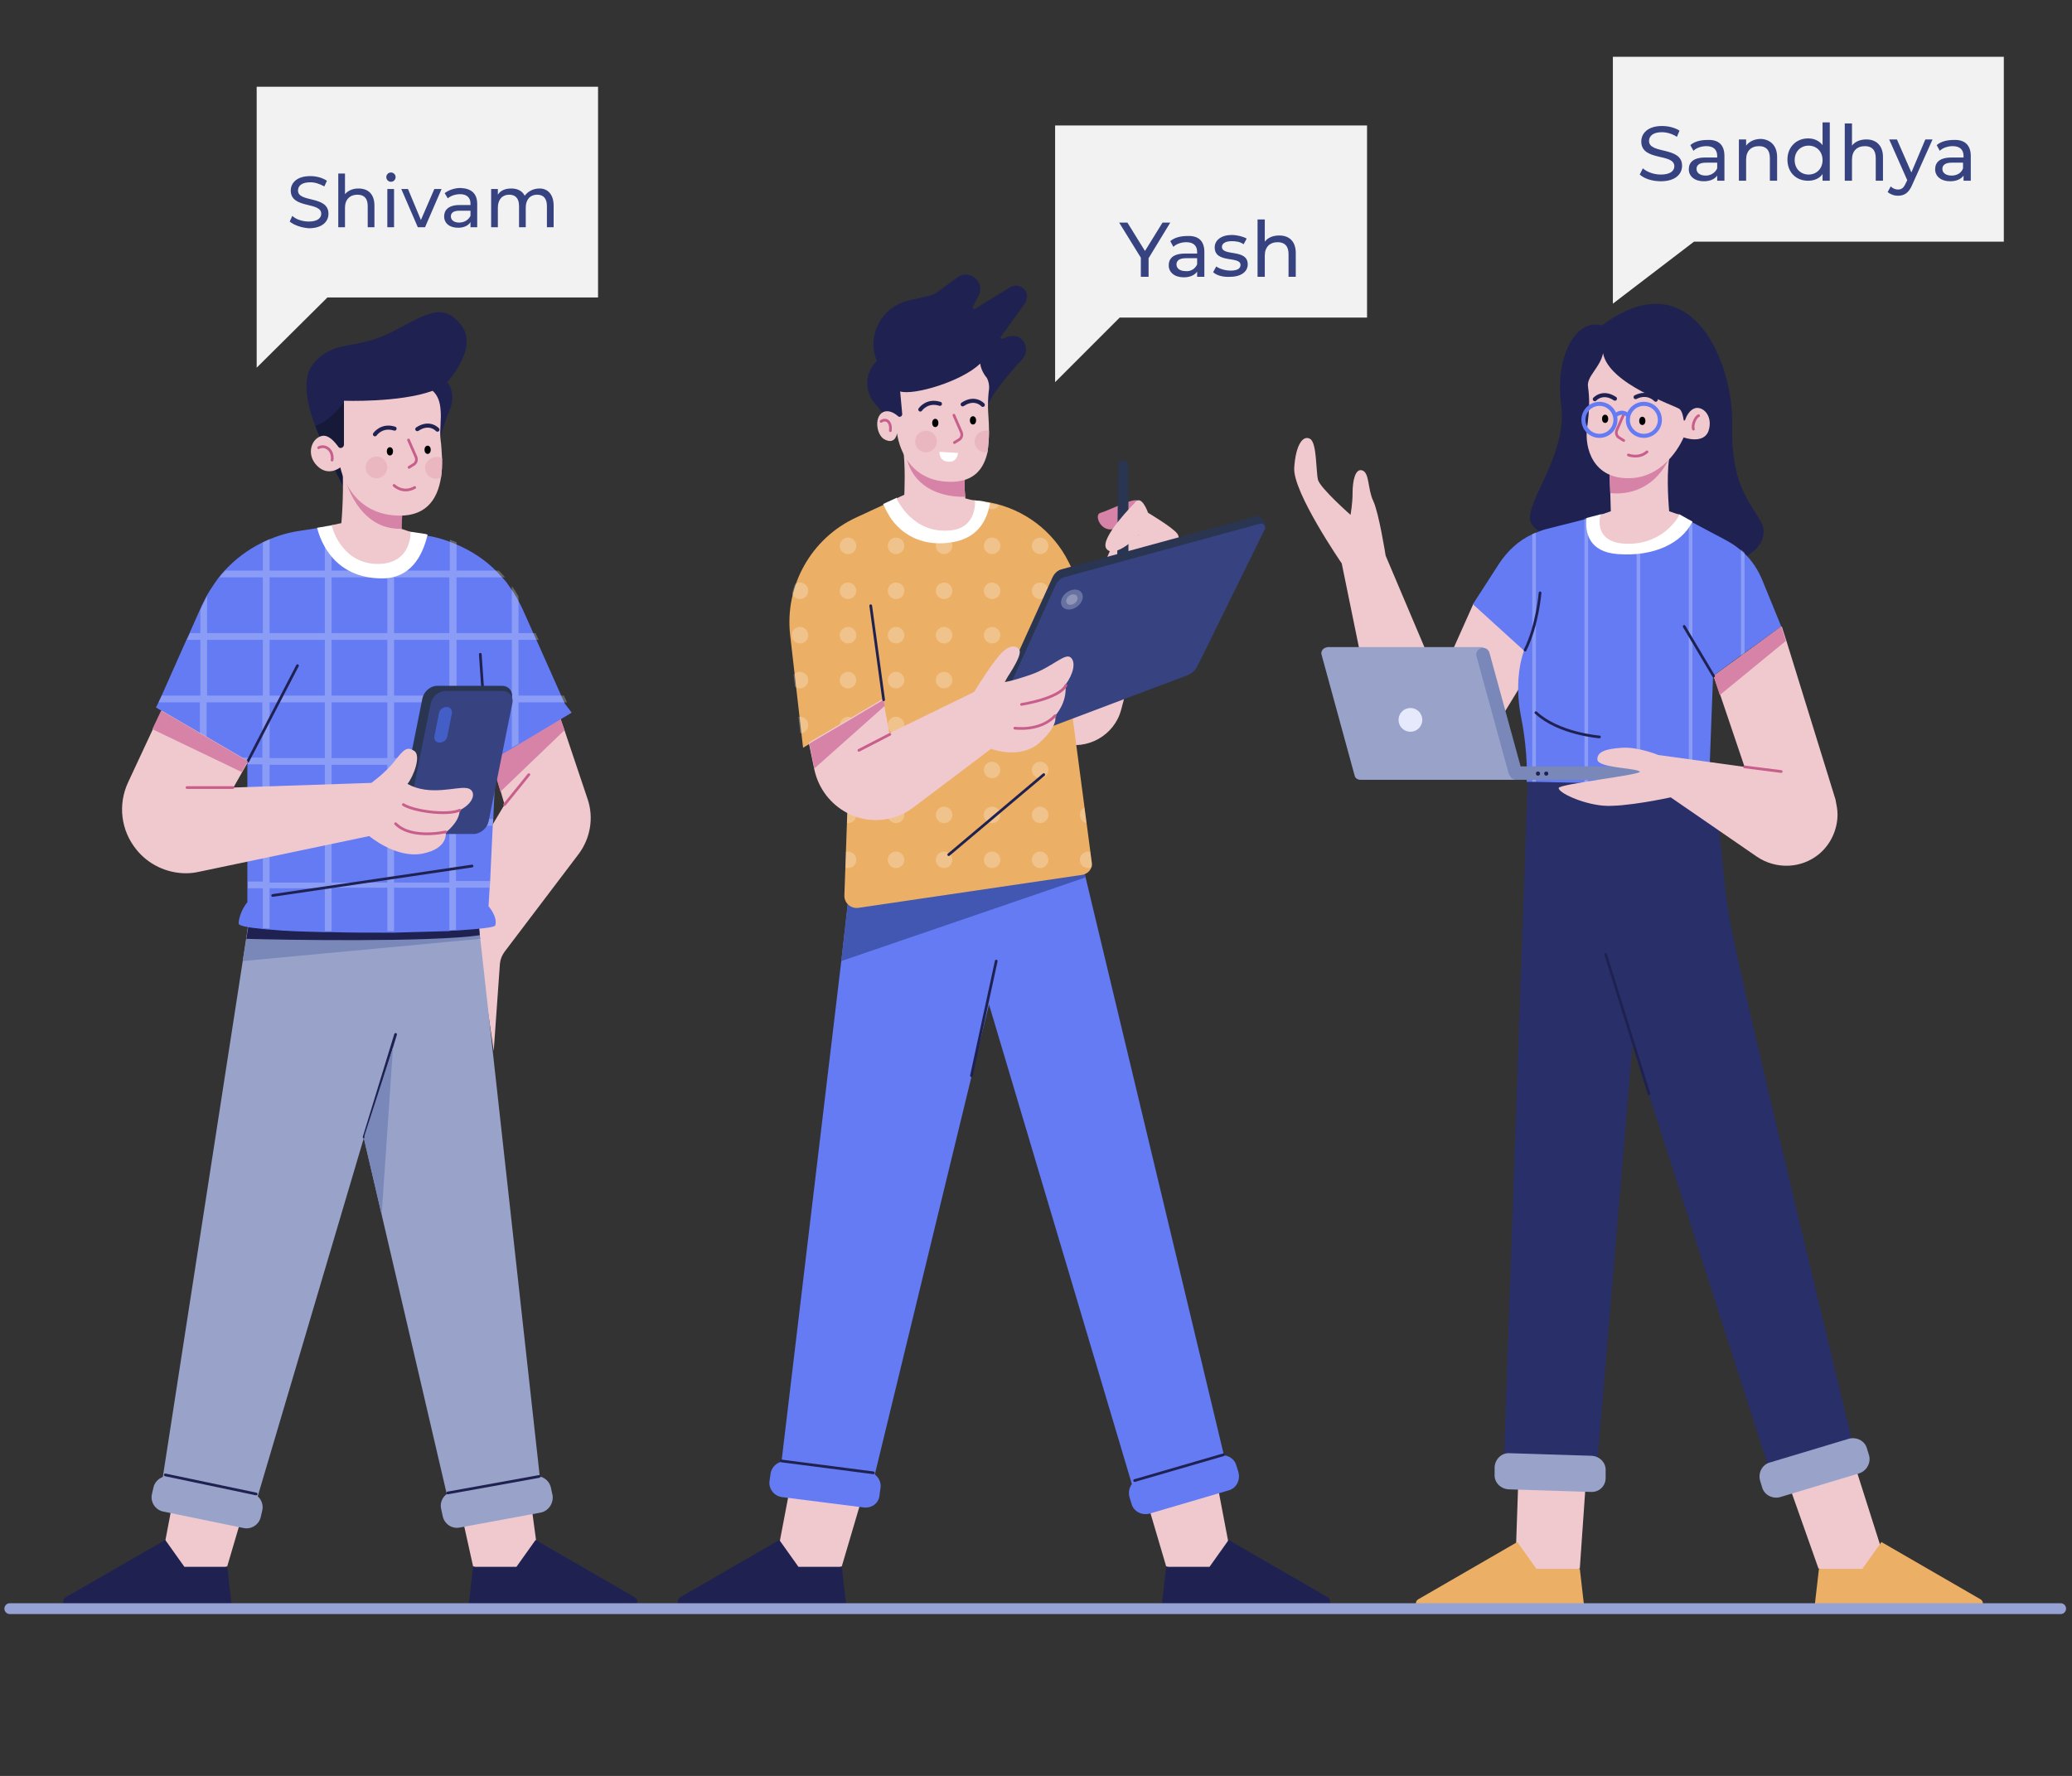<?xml version="1.0" encoding="utf-8"?>
<!-- Generator: Adobe Illustrator 21.0.2, SVG Export Plug-In . SVG Version: 6.00 Build 0)  -->
<svg version="1.1" id="Layer_1" xmlns="http://www.w3.org/2000/svg" xmlns:xlink="http://www.w3.org/1999/xlink" x="0px" y="0px"
	 viewBox="0 0 401.2 343.9" style="enable-background:new 0 0 401.2 343.9;" xml:space="preserve">
<rect x="0" y="0" width="401.2" height="343.9" fill="#333333" stroke="none"/>
<style type="text/css">
	.st0{fill:#FFFFFF;}
	.st1{fill:none;stroke:#647BF4;stroke-linecap:round;stroke-linejoin:round;stroke-miterlimit:10;}
	.st2{opacity:0.25;fill:none;stroke:#647BF4;stroke-linecap:round;stroke-linejoin:round;stroke-miterlimit:10;}
	.st3{fill:#F0C9CF;}
	.st4{fill:#1F2251;}
	.st5{fill:#D683A7;}
	.st6{fill:#99A3CA;}
	.st7{fill:#7988B8;}
	.st8{fill:#647BF4;}
	.st9{opacity:0.25;fill:#FFFFFF;}
	.st10{fill:none;stroke:#1F2251;stroke-width:0.525;stroke-linecap:round;stroke-linejoin:round;stroke-miterlimit:10;}
	.st11{fill:#161937;}
	.st12{fill:none;stroke:#C85E8B;stroke-width:0.525;stroke-linecap:round;stroke-miterlimit:9;}
	.st13{fill:none;stroke:#1F2251;stroke-width:0.788;stroke-linecap:round;stroke-linejoin:round;stroke-miterlimit:10;}
	.st14{fill:#EAB7C0;}
	.st15{fill:#2A3551;}
	.st16{fill:#364380;}
	.st17{fill:#445EC7;}
	.st18{fill:#4257B2;}
	.st19{fill:#EBAF65;}
	.st20{clip-path:url(#SVGID_2_);}
	.st21{fill:#292F69;}
	.st22{fill:none;stroke:#647BF4;stroke-width:0.788;stroke-miterlimit:10;}
	.st23{fill:#E6E9FC;}
	.st24{fill:none;stroke:#97A2D4;stroke-width:2.101;stroke-linecap:round;stroke-linejoin:round;stroke-miterlimit:10;}
	.st25{fill:#F2F2F2;}
</style>
<g>
	<g>
		<g>
			<polyline class="st3" points="102.4,287.9 104.1,300.5 100.4,306.8 91.6,303.3 88.9,291.1 			"/>
			<path class="st4" d="M122.9,309.3l-19.2-11.1l-3.7,5.2h-8.4l-0.9,7.8h31.7C123.4,311.2,123.8,309.8,122.9,309.3z"/>
			<polyline class="st3" points="34,287.9 31.6,300.5 35.2,306.8 44,303.3 47.6,291.1 			"/>
			<path class="st3" d="M112.1,165.3l-14.4,19c-0.5,0.7-0.8,1.4-0.9,2.3l-1.2,16.9L90.4,168l7.3-12.2l-0.7-2.4l-2.8-9.2l14.2-5.4
				l0.9,2.6l4.5,13.4C115,158.4,114.3,162.3,112.1,165.3z"/>
			<polygon class="st5" points="109.3,141.4 96.9,153.3 94.2,144.2 108.4,138.8 			"/>
			<polygon class="st6" points="105.1,291.2 87.6,294 73.9,235.2 70.5,220.6 70.5,220.2 48.2,295.5 30.8,290.7 47,186.1 48.2,178.2 
				92.5,177.5 93,181.8 			"/>
			<polygon class="st7" points="93,181.8 47,186.1 47.7,181.8 48.2,178.2 92.5,177.5 92.9,181.1 			"/>
			<path class="st4" d="M92.9,181.1c-9.6,1.4-38.4,0.9-45.2,0.7l0.6-3.7l44.3-0.7L92.9,181.1z"/>
			<path class="st8" d="M110.7,138l-10.2,6.1l-1.3,0.8l-3.1,1.8v0.1l-0.1,1.3l-0.5,10.7l-0.1,1.3l-0.5,10.7l-0.1,1.3l-0.2,3.4
				c0,0,1.8,2,1.3,3.7c-0.1,0.4-3.2,0.7-7.7,1c-0.4,0-0.9,0-1.3,0.1c-3.1,0.1-6.9,0.2-10.7,0.3c-0.4,0-0.9,0-1.3,0
				c-3.6,0-7.3,0-10.7-0.1c-0.4,0-0.9,0-1.3,0c-4.1-0.1-7.8-0.2-10.7-0.5c-0.5,0-0.9-0.1-1.3-0.1c-2.9-0.3-4.7-0.6-4.7-1.1
				c0.2-2.4,1.7-4.1,1.7-4.1l0-2.6l0-1.3l0-10.7l0-1.3l0-10.7v-0.7l-1.1-0.6l-6.8-4l-1.3-0.8l-8.5-5l0.5-1l0.6-1.3l4.8-10.8l0.6-1.3
				l2-4.5l0.4-0.9c0.3-0.6,0.6-1.2,0.9-1.8c0.7-1.2,1.5-2.4,2.3-3.5c0.4-0.5,0.7-0.9,1.1-1.3c2.1-2.3,4.5-4.1,7.3-5.5
				c0.4-0.2,0.9-0.4,1.3-0.6c1.9-0.8,3.9-1.4,6-1.7l3.2-0.5l1.6-0.2l1.3-0.2l0,0l10.7,0.9l1.3,0.1l3.2,0.3l2.7,0.4
				c0.2,0,0.3,0,0.5,0.1c1.5,0.2,2.9,0.6,4.3,1.1c0.4,0.2,0.9,0.3,1.3,0.5c3.1,1.3,5.9,3.1,8.2,5.5c0.4,0.4,0.8,0.9,1.2,1.3
				c0.5,0.5,0.9,1.1,1.3,1.7c0.5,0.7,0.9,1.3,1.3,2c0.4,0.8,0.8,1.5,1.2,2.4l2.1,4.7l0.6,1.3l4.8,10.8l0.6,1.3L110.7,138z"/>
			<g>
				<path class="st9" d="M109.2,134.7h-8.8v-10.8h3.9l-0.6-1.3h-3.3v-7.1c-0.4-0.7-0.8-1.4-1.3-2v9.1H88.4v-10.8h9.4
					c-0.4-0.5-0.8-0.9-1.2-1.3h-8.2v-5.5c-0.4-0.2-0.9-0.3-1.3-0.5v6H76.3v-7.8l-1.3-0.1v7.9H64.2v-8.8l-1.3,0.2v8.6H52.2v-6.1
					c-0.4,0.2-0.9,0.4-1.3,0.6v5.5h-7.3c-0.4,0.4-0.8,0.9-1.1,1.3h8.4v10.8H40.1v-7.2c-0.3,0.6-0.6,1.2-0.9,1.8l-0.4,0.9v4.5h-2
					l-0.6,1.3h2.6v10.8h-7.5l-0.6,1.3h8v6l1.3,0.8V136h10.8v10.7h-3.9l1.1,0.6v0.7h2.8v10.7H48l0,1.3h2.9v10.7h-2.9l0,1.3h2.9v7.7
					c0.4,0,0.9,0.1,1.3,0.1v-7.8h10.7v8.3c0.4,0,0.9,0,1.3,0v-8.4H75v8.4c0.4,0,0.9,0,1.3,0v-8.4H87v8.2c0.5,0,0.9,0,1.3-0.1v-8.1
					h6.5l0.1-1.3h-6.6v-10.7h7.1l0.1-1.3h-7.1v-10.7h7.6l0.1-1.3h-7.7V136h10.7v8.8l1.3-0.8v-8h9.4L109.2,134.7z M50.8,134.7H40.1
					v-10.8h10.8V134.7z M62.9,170.9H52.2v-10.7h10.7V170.9z M62.9,158.8H52.2v-10.7h10.7V158.8z M62.9,146.8H52.2V136h10.7V146.8z
					 M62.9,134.7H52.2v-10.8h10.7V134.7z M62.9,122.6H52.2v-10.8h10.7V122.6z M75,170.9H64.2v-10.7H75V170.9z M75,158.8H64.2v-10.7
					H75V158.8z M75,146.8H64.2V136H75V146.8z M75,134.7H64.2v-10.8H75V134.7z M75,122.6H64.2v-10.8H75V122.6z M87,170.9H76.3v-10.7
					H87V170.9z M87,158.8H76.3v-10.7H87V158.8z M87,146.8H76.3V136H87V146.8z M87,134.7H76.3v-10.8H87V134.7z M87,122.6H76.3v-10.8
					H87V122.6z M99.1,134.7H88.4v-10.8h10.7V134.7z"/>
			</g>
			<path class="st0" d="M82.8,103.5c-1,4.3-3.4,8.6-9,8.5c-9-0.1-11.7-7-12.4-9.8l3-0.5l15.3,1.3l2.7,0.4
				C82.4,103.4,82.6,103.5,82.8,103.5z"/>
			<line class="st10" x1="94.2" y1="144.2" x2="93" y2="126.7"/>
			<path class="st4" d="M86.6,74c0,0,1.9,2.1,0.4,5.6c-1.5,3.6-2.2,6.6-2.4,10c-0.1,2.8-12.3,4.4-16.5,4.9c-0.9,0.1-1.4,0.2-1.4,0.2
				l-3.3-6.5c-0.4-1.2-1.5-3.3-2.4-5.8c-1.5-4.1-2.7-9.1-0.3-12c3.9-4.7,8.1-2.6,14.7-5.9c6.6-3.2,9.9-6.3,13.7-1.8
				C93,67.1,86.6,74,86.6,74z"/>
			<path class="st11" d="M69.3,93.2l-1.1,1.4c-0.9,0.1-1.4,0.2-1.4,0.2l-3.3-6.5c-0.4-1.2-1.5-3.3-2.4-5.8c3.3-1.3,5.5-4.7,5.5-4.7
				L69.3,93.2z"/>
			<path class="st3" d="M79.5,103c0,0,0.3,6.4-6.7,6.2c-7-0.3-8.6-7.5-8.6-7.5l1.9-0.4c0,0,0.7-7.7,0-13.1L79.5,95
				c-0.1,0.1-0.2,0.3-0.4,0.4c-1.5,2.1-1.4,7-1.4,7L79.5,103z"/>
			<path class="st5" d="M77.8,102.4c-8.6,0.3-11-9.8-11-9.8l12.4,2.8C77.6,97.6,77.8,102.4,77.8,102.4z"/>
			<path class="st3" d="M85.6,88.8c0,1.2,0,2.4-0.2,3.6c-0.7,4.6-3.2,7.9-9.1,7.4c-8.8-0.7-10.4-9.3-10.4-9.3s-2.3,1.9-4.5-0.3
				c-2.2-2.2-1.1-5.4,1-5.8c1.2-0.2,2.3,1,3.1,2.1c0.3,0.5,1.1,0.2,1.1-0.4v-8.5c0,0,10.7,0.4,17.1-1.9c0,0,0.1,0,0.1,0
				c1,0.9,1.4,2.2,1.5,3.6c0.2,1.9-0.2,4,0,5.8C85.5,86.3,85.5,87.6,85.6,88.8z"/>
			<path class="st12" d="M79.2,90.5L80,90c0.6-0.3,0.8-1,0.5-1.6l-1.4-3.2"/>
			<ellipse cx="75.5" cy="87.4" rx="0.6" ry="0.8"/>
			<ellipse cx="82.8" cy="87.1" rx="0.6" ry="0.8"/>
			<path class="st12" d="M61.7,86.7c1.3-0.7,2.9,0.5,2.6,2.4"/>
			<path class="st12" d="M76.3,94c0,0,1.7,1.7,4,0.4"/>
			<path class="st13" d="M72.6,84.1c0,0,1.3-1.9,3.8-1.1"/>
			<path class="st13" d="M84.7,83.2c0,0-1.5-1.7-3.9-0.1"/>
			<circle class="st14" cx="72.9" cy="90.5" r="2.1"/>
			<path class="st14" d="M85.6,88.8c0,1.2,0,2.4-0.2,3.6c-0.3,0.2-0.7,0.3-1,0.3c-1.2,0-2.1-1-2.1-2.1s1-2.1,2.1-2.1
				C84.8,88.4,85.2,88.5,85.6,88.8z"/>
			<g>
				<path class="st15" d="M90.1,160.5h-11c-1.3,0-2.2-1.1-1.9-2.4l4.6-22.9c0.3-1.3,1.5-2.4,2.9-2.4h12.5c1.3,0,2.2,1.1,1.9,2.4
					L93,158.1C92.7,159.4,91.4,160.5,90.1,160.5z"/>
				<path class="st16" d="M91.7,161.5h-11c-1.3,0-2.2-1.1-1.9-2.4l4.6-22.9c0.3-1.3,1.5-2.4,2.9-2.4h11c1.3,0,2.2,1.1,1.9,2.4
					l-4.6,22.9C94.3,160.4,93,161.5,91.7,161.5z"/>
			</g>
			<path class="st3" d="M89,156.9c0,2.3-2.7,4.3-2.7,4.3s0.6,3.1-4.5,4.1c-5.1,1-10.3-3.4-10.3-3.4l-32.9,6.9
				c-0.9,0.2-1.7,0.3-2.6,0.3c-3.7,0-7.3-1.7-9.6-4.6c-3-3.7-3.6-8.7-1.6-13l4.8-10.3l1.7-3.6l16.8,9.8l-1.2,2.1l-1.7,3l26.7-0.9
				c0,0,2.7-1.9,4.5-4.2c1.8-2.3,2.4-2.9,3.8-2c1.4,0.9-0.1,4.9-1.3,6.4c4.3,2.4,9.4,0.5,11.4,0.8C92.2,152.8,92.2,155.3,89,156.9z"
				/>
			<path class="st12" d="M89,156.9c-2.6,1.1-9.1,0.1-10.9-1.1"/>
			<path class="st12" d="M86.3,161.1c-3.6,0.7-7.7,0.5-9.7-1.6"/>
			<path class="st17" d="M85.1,143.8L85.1,143.8c-0.7,0-1.1-0.6-1-1.2l0.9-4.5c0.1-0.7,0.8-1.2,1.5-1.2l0,0c0.7,0,1.1,0.6,1,1.2
				l-0.9,4.5C86.5,143.3,85.8,143.8,85.1,143.8z"/>
			<line class="st12" x1="45.1" y1="152.5" x2="36.2" y2="152.5"/>
			<line class="st12" x1="97.7" y1="155.8" x2="102.4" y2="150"/>
			<line class="st10" x1="48" y1="147.4" x2="57.6" y2="128.9"/>
			<polygon class="st5" points="48,147.4 46.8,149.5 29.5,141.2 31.2,137.6 			"/>
			<line class="st10" x1="70.5" y1="220.2" x2="76.6" y2="200.3"/>
			<path class="st4" d="M12.7,309.3L32,298.2l3.7,5.2H44l0.9,7.8H13.2C12.2,311.2,11.9,309.8,12.7,309.3z"/>
			<g>
				<path class="st6" d="M47.2,295.9l-15.6-3.2c-1.5-0.3-2.5-1.8-2.2-3.3l0.3-1.3c0.3-1.5,1.8-2.5,3.3-2.2l15.6,3.2
					c1.5,0.3,2.5,1.8,2.2,3.3l-0.3,1.3C50.2,295.2,48.7,296.2,47.2,295.9z"/>
				<line class="st10" x1="32" y1="285.6" x2="49.6" y2="289.3"/>
			</g>
			<g>
				<path class="st6" d="M104.7,292.9L89,295.8c-1.5,0.3-3-0.7-3.3-2.3l-0.3-1.4c-0.3-1.5,0.7-3,2.3-3.3l15.7-2.9
					c1.5-0.3,3,0.7,3.3,2.3l0.3,1.4C107.2,291.1,106.2,292.6,104.7,292.9z"/>
				<line class="st10" x1="86.7" y1="289.1" x2="104.4" y2="285.9"/>
			</g>
			<line class="st10" x1="52.8" y1="173.4" x2="91.4" y2="167.7"/>
			<polygon class="st7" points="76.1,202.8 73.9,235.2 70.5,220.6 70.6,219.8 			"/>
		</g>
		<g>
			<path class="st3" d="M225.5,105.8l-8.4,31.6c-1.3,5-6.6,8-11.6,6.5l-5.7-1.7l17.1-40.2L225.5,105.8z"/>
			<path class="st5" d="M220.4,97c-0.7-0.8-6,2-7.3,2.3c-1.3,0.3-0.1,3.5,2.2,3.2c2.4-0.3,3.1-2.8,3.1-2.8L220.4,97z"/>
			<path class="st15" d="M216.5,90.2l-0.2,20.7l2.2-0.5V90.2c0-0.4-0.3-0.8-0.7-1l0,0C217.2,89,216.5,89.5,216.5,90.2z"/>
			<path class="st3" d="M219.7,97.4c0,0-6.8,6.8-5.5,8.8c1.3,2,5.5-1.6,6.3-2.7c-0.1,2.3,2.8,4.4,4.6,4.2c2.6-0.4,3.7-3.1,2.9-4.3
				c-0.8-1.2-5.7-4.1-5.7-4.1S221,95.5,219.7,97.4z"/>
			<g>
				<polyline class="st3" points="153,287.9 150.6,300.5 154.2,306.8 163,303.3 166.6,291.1 				"/>
				<path class="st4" d="M131.7,309.3l19.2-11.1l3.7,5.2h8.4l0.9,7.8h-31.7C131.2,311.2,130.9,309.8,131.7,309.3z"/>
			</g>
			<g>
				<polyline class="st3" points="235.8,287.9 238.2,300.5 234.6,306.8 225.8,303.3 222.2,291.1 				"/>
				<path class="st4" d="M257.1,309.3l-19.2-11.1l-3.7,5.2h-8.4l-0.9,7.8h31.7C257.6,311.2,257.9,309.8,257.1,309.3z"/>
			</g>
			<polygon class="st8" points="237.4,283.5 219.2,287.5 191.5,194.5 169.3,285.9 151.3,283.2 162.9,186.1 164.6,171.1 191.6,169.1 
				209.7,167.7 210,169.1 210.2,169.9 			"/>
			<polygon class="st18" points="210.2,169.9 162.9,186.1 164.6,171.1 191.6,169.1 210,169.1 			"/>
			<path class="st19" d="M211.4,167c0.2,1.2-0.7,2.2-1.8,2.4l-43.4,6.4c-1.5,0.2-2.8-1-2.7-2.5l1.2-34.1l0.9-24.8l6.6-14.5l1.4-3
				h15.2l1.7,0.2c0.4,0.1,0.8,0.1,1.2,0.2c6.6,1.3,12.2,5.5,15.2,11.5l9.4,18.9l-8.9,9L211.4,167z"/>
			<path class="st19" d="M171.2,110.7c-0.3,0.7-0.4,1.4-0.3,2.1l1.7,21.9l-1.4,0.8l-6.4,3.8l-8,4.7l-1.3,0.8l-2.5-21.8
				c-1.1-9.6,4.1-18.8,12.8-22.8l5.4-2.5l2.6-1.2l1.9,0.5l1.1,0.3l-2.2,5.3L171.2,110.7z"/>
			<g>
				<defs>
					<path id="SVGID_1_" d="M207.4,136.9l8.9-9l-9.4-18.9c-3-6-8.6-10.3-15.2-11.5c-0.4-0.1-0.8-0.1-1.2-0.2l-1.7-0.2h-13.3
						l-1.9-0.5l-2.6,1.2l-5.4,2.5c-8.7,4-13.9,13.2-12.8,22.8l2.5,21.8l9.4-5.5l-1.2,34.1c-0.1,1.5,1.3,2.7,2.7,2.5l43.4-6.4
						c1.2-0.2,2-1.3,1.8-2.4L207.4,136.9z"/>
				</defs>
				<clipPath id="SVGID_2_">
					<use xlink:href="#SVGID_1_"  style="overflow:visible;"/>
				</clipPath>
				<g class="st20">
					<g>
						<circle class="st9" cx="154.9" cy="166.5" r="1.6"/>
						<circle class="st9" cx="164.2" cy="166.5" r="1.6"/>
						<circle class="st9" cx="173.5" cy="166.5" r="1.6"/>
						<circle class="st9" cx="182.8" cy="166.5" r="1.6"/>
						<circle class="st9" cx="192.1" cy="166.5" r="1.6"/>
						<circle class="st9" cx="201.4" cy="166.5" r="1.6"/>
						<circle class="st9" cx="210.7" cy="166.5" r="1.6"/>
						<circle class="st9" cx="220" cy="166.5" r="1.6"/>
					</g>
					<g>
						<circle class="st9" cx="154.9" cy="157.8" r="1.6"/>
						<circle class="st9" cx="164.2" cy="157.8" r="1.6"/>
						<circle class="st9" cx="173.5" cy="157.8" r="1.6"/>
						<circle class="st9" cx="182.8" cy="157.8" r="1.6"/>
						<circle class="st9" cx="192.1" cy="157.8" r="1.6"/>
						<circle class="st9" cx="201.4" cy="157.8" r="1.6"/>
						<circle class="st9" cx="210.7" cy="157.8" r="1.6"/>
						<circle class="st9" cx="220" cy="157.8" r="1.6"/>
					</g>
					<g>
						<circle class="st9" cx="154.9" cy="149.1" r="1.6"/>
						<circle class="st9" cx="164.2" cy="149.1" r="1.6"/>
						<circle class="st9" cx="173.5" cy="149.1" r="1.6"/>
						<circle class="st9" cx="182.8" cy="149.1" r="1.6"/>
						<circle class="st9" cx="192.1" cy="149.1" r="1.6"/>
						<circle class="st9" cx="201.4" cy="149.1" r="1.6"/>
						<circle class="st9" cx="210.7" cy="149.1" r="1.6"/>
						<circle class="st9" cx="220" cy="149.1" r="1.6"/>
					</g>
					<g>
						<circle class="st9" cx="154.9" cy="140.4" r="1.6"/>
						<circle class="st9" cx="164.2" cy="140.4" r="1.6"/>
						<circle class="st9" cx="173.5" cy="140.4" r="1.6"/>
						<circle class="st9" cx="182.8" cy="140.4" r="1.6"/>
						<circle class="st9" cx="192.1" cy="140.4" r="1.6"/>
						<circle class="st9" cx="201.4" cy="140.4" r="1.6"/>
						<circle class="st9" cx="210.7" cy="140.4" r="1.6"/>
						<circle class="st9" cx="220" cy="140.4" r="1.6"/>
					</g>
					<g>
						<circle class="st9" cx="154.9" cy="131.7" r="1.6"/>
						<circle class="st9" cx="164.2" cy="131.7" r="1.6"/>
						<circle class="st9" cx="173.5" cy="131.7" r="1.6"/>
						<circle class="st9" cx="182.8" cy="131.7" r="1.6"/>
						<circle class="st9" cx="192.1" cy="131.7" r="1.6"/>
						<circle class="st9" cx="201.4" cy="131.7" r="1.6"/>
						<circle class="st9" cx="210.7" cy="131.7" r="1.6"/>
						<circle class="st9" cx="220" cy="131.7" r="1.6"/>
					</g>
					<g>
						<circle class="st9" cx="154.9" cy="123" r="1.6"/>
						<circle class="st9" cx="164.2" cy="123" r="1.6"/>
						<circle class="st9" cx="173.5" cy="123" r="1.6"/>
						<circle class="st9" cx="182.8" cy="123" r="1.6"/>
						<circle class="st9" cx="192.1" cy="123" r="1.6"/>
						<circle class="st9" cx="201.4" cy="123" r="1.6"/>
						<circle class="st9" cx="210.7" cy="123" r="1.6"/>
						<circle class="st9" cx="220" cy="123" r="1.6"/>
					</g>
					<g>
						<circle class="st9" cx="154.9" cy="114.4" r="1.6"/>
						<circle class="st9" cx="164.2" cy="114.4" r="1.6"/>
						<circle class="st9" cx="173.5" cy="114.4" r="1.6"/>
						<circle class="st9" cx="182.8" cy="114.4" r="1.6"/>
						<circle class="st9" cx="192.1" cy="114.4" r="1.6"/>
						<circle class="st9" cx="201.4" cy="114.4" r="1.6"/>
						<circle class="st9" cx="210.7" cy="114.4" r="1.6"/>
						<circle class="st9" cx="220" cy="114.4" r="1.6"/>
					</g>
					<g>
						<circle class="st9" cx="154.9" cy="105.7" r="1.6"/>
						<circle class="st9" cx="164.2" cy="105.7" r="1.6"/>
						<circle class="st9" cx="173.5" cy="105.7" r="1.6"/>
						<circle class="st9" cx="182.8" cy="105.7" r="1.6"/>
						<circle class="st9" cx="192.1" cy="105.7" r="1.6"/>
						<circle class="st9" cx="201.4" cy="105.7" r="1.6"/>
						<circle class="st9" cx="210.7" cy="105.7" r="1.6"/>
						<circle class="st9" cx="220" cy="105.7" r="1.6"/>
					</g>
					<g>
						<circle class="st9" cx="154.9" cy="97" r="1.6"/>
						<circle class="st9" cx="164.2" cy="97" r="1.6"/>
						<circle class="st9" cx="173.5" cy="97" r="1.6"/>
						<circle class="st9" cx="182.8" cy="97" r="1.6"/>
						<circle class="st9" cx="192.1" cy="97" r="1.6"/>
						<circle class="st9" cx="201.4" cy="97" r="1.6"/>
						<circle class="st9" cx="210.7" cy="97" r="1.6"/>
						<circle class="st9" cx="220" cy="97" r="1.6"/>
					</g>
				</g>
			</g>
			<path class="st15" d="M194.5,132.3l9.3-20.5c0.4-0.8,1-1.4,1.9-1.6l37.7-10.3c0.6-0.2,1.9,1.4,1.6,2l-13.7,25.5
				c-0.4,0.9-1.2,1.6-2.1,1.9l-35.5,13.4L194.5,132.3z"/>
			<path class="st16" d="M195.1,133.8l9.3-20.5c0.4-0.8,1-1.4,1.9-1.6l37.7-10.3c0.6-0.2,1.2,0.5,0.9,1.1l-13,26.4
				c-0.4,0.9-1.2,1.6-2.1,1.9l-35.5,13.4L195.1,133.8z"/>
			<path class="st3" d="M204.3,138.6c0,0,0.8,1.8-3,5.2c-3.8,3.4-9.4,1.2-9.4,1.2l-15.1,11.4c-2.1,1.6-4.7,2.4-7.2,2.4
				c-1.9,0-3.8-0.4-5.6-1.4c-3.2-1.7-5.5-4.7-6.3-8.3l-0.1-0.5l-1-4.8l8-4.7l6.4-3.8l0.2,1.2l1,5.5l16.4-8c0,0,3.3-5.3,4.9-7.1
				c1.6-1.9,3.3-2.2,3.9-1c0.6,1.2-3,6.2-3,6.2s1.3-0.1,5.3-1.5c4-1.4,6.5-4.2,7.6-3.3c1.1,0.9,0.5,3.3-1,5.3
				C206.7,136.1,204.3,138.6,204.3,138.6z"/>
			<polygon class="st5" points="171.3,136.7 157.7,148.8 156.7,144 164.7,139.3 171.1,135.5 			"/>
			<path class="st0" d="M191.7,97.4c-0.6,3.6-2.6,7.1-8,7.7c-4.2,0.5-7.2-0.8-9.3-2.6c-0.9-0.8-1.7-1.7-2.2-2.6
				c-0.5-0.8-0.9-1.6-1.2-2.3l2.6-1.2l1.9,0.5h13.3l1.7,0.2C190.9,97.3,191.3,97.3,191.7,97.4z"/>
			<path class="st3" d="M184.1,102.7c-7.5,0.8-10.5-6.2-10.5-6.2l1.5-0.7c0,0,0.3-5.9-0.3-9.4L177,87l10.5,2.7
				c-1,2.3-0.7,5.4-0.6,6.5c0,0.2,0,0.3,0,0.3l1.9,0.5C188.8,97,189.2,102.2,184.1,102.7z"/>
			<path class="st5" d="M186.9,96.2c-4.2,0.1-9.5-1.4-11.2-6.9c-0.4-1.2,0.2-2,1.3-2.3l10.5,2.7C186.5,92,186.8,95.2,186.9,96.2z"/>
			<path class="st4" d="M173.1,82.7l-3.8-4.7c-2-2.4-1.8-6,0.5-8.1l0,0l0,0c-2.1-4.9,0.9-10.5,6.1-11.7l3.9-0.9
				c0.7-0.2,1.3-0.4,1.9-0.9l3.7-2.7c0.9-0.7,2.1-0.7,3.1-0.1l0,0c1.2,0.8,1.7,2.3,1,3.6l-1.1,2.2c-0.1,0.3,0.2,0.5,0.4,0.4l6.8-4.2
				c0.9-0.5,2-0.4,2.7,0.4l0,0c0.7,0.7,0.7,1.8,0.2,2.7l-4.7,6.5c-0.2,0.2,0.1,0.5,0.3,0.4l1.1-0.4c1.2-0.4,2.5,0,3.1,1.1l0,0
				c0.6,1,0.5,2.3-0.3,3.2c-2.2,2.4-6.4,7.1-7,9.8C190.2,83,173.1,82.7,173.1,82.7z"/>
			<path class="st3" d="M191.5,75.4c-0.1,0.7-0.2,1.8-0.2,3.4c0,1,0.2,2.8,0.2,4.7c0,1.3-0.1,2.7-0.3,4.1c-0.7,3.1-2.5,5.7-7.1,5.7
				c-9.5,0-10.4-9.4-10.4-9.4s-0.3,2.3-2.4,1.2c-1.6-0.8-2.1-4.4-0.3-5.3c1.1-0.5,2.2,0.2,2.9,0.8c0.3,0.3,0.8,0,0.8-0.4l-0.4-4.4
				c2.6,0.8,11.9-1.9,15.5-5.4c0.1,1,0.7,2.1,1.3,2.8C191.4,73.8,191.6,74.6,191.5,75.4z"/>
			<g>
				<path class="st12" d="M184.8,85.7l0.8-0.5c0.6-0.3,0.8-1,0.5-1.6l-1.4-3.2"/>
				<ellipse cx="181.1" cy="81.9" rx="0.6" ry="0.8"/>
				<ellipse cx="188.4" cy="81.4" rx="0.6" ry="0.8"/>
				<path class="st13" d="M178.2,79.3c0,0,1.3-1.9,3.8-1.1"/>
				<path class="st13" d="M190.3,78.4c0,0-1.5-1.7-3.9-0.1"/>
			</g>
			<path class="st0" d="M181.9,87.5l3.6,0.2c0,0-0.1,1.9-1.9,1.7C181.8,89.3,181.9,87.5,181.9,87.5z"/>
			<path class="st12" d="M170.6,81.6c1.1-0.7,2,0.2,1.8,1.8"/>
			<g>
				<circle class="st14" cx="179.3" cy="85.5" r="2.1"/>
				<path class="st14" d="M191.5,83.5c0,1.3-0.1,2.7-0.3,4.1c-0.1,0-0.3,0-0.4,0c-1.2,0-2.1-1-2.1-2.1c0-1.2,1-2.1,2.1-2.1
					C191,83.3,191.2,83.4,191.5,83.5z"/>
			</g>
			<line class="st12" x1="172.3" y1="142.2" x2="166.3" y2="145.3"/>
			<path class="st12" d="M206.4,132.7c-1.3,2.6-8.6,3.7-8.6,3.7"/>
			<path class="st12" d="M204.3,138.6c-2.9,3.1-7.8,2.4-7.8,2.4"/>
			<line class="st10" x1="171.1" y1="135.5" x2="168.6" y2="117.3"/>
			<line class="st10" x1="202.1" y1="150" x2="183.7" y2="165.5"/>
			<g>
				<path class="st8" d="M167.2,291.9l-15.8-2c-1.5-0.2-2.6-1.6-2.4-3.1l0.2-1.4c0.2-1.5,1.6-2.6,3.1-2.4l15.8,2
					c1.5,0.2,2.6,1.6,2.4,3.1l-0.2,1.4C170.2,291.1,168.8,292.1,167.2,291.9z"/>
				<line class="st10" x1="151.3" y1="282.9" x2="169.1" y2="285.2"/>
			</g>
			<g>
				<path class="st8" d="M237.9,288.6l-15.3,4.5c-1.5,0.4-3.1-0.4-3.5-1.9l-0.4-1.3c-0.4-1.5,0.4-3.1,1.9-3.5l15.3-4.5
					c1.5-0.4,3.1,0.4,3.5,1.9l0.4,1.3C240.2,286.6,239.4,288.2,237.9,288.6z"/>
				<line class="st10" x1="219.7" y1="286.7" x2="236.9" y2="281.7"/>
			</g>
			<g>
				
					<ellipse transform="matrix(0.804 -0.595 0.595 0.804 -28.417 146.135)" class="st9" cx="207.5" cy="116.2" rx="2.3" ry="1.7"/>
				
					<ellipse transform="matrix(0.804 -0.595 0.595 0.804 -28.417 146.139)" class="st9" cx="207.5" cy="116.2" rx="1.2" ry="0.9"/>
			</g>
			<line class="st10" x1="192.9" y1="186.1" x2="188.1" y2="208.3"/>
		</g>
		<path class="st16" d="M257.5,125.4H257C257.2,125.4,257.3,125.4,257.5,125.4z"/>
		<path class="st16" d="M257,125.4C257,125.4,257,125.4,257,125.4L257,125.4L257,125.4z"/>
		<g>
			<g>
				<polyline class="st3" points="294.7,266 293.5,300.9 297.1,307.1 305.9,303.7 308.3,269.2 				"/>
				<path class="st19" d="M274.6,309.7l19.2-11.1l3.7,5.2h8.4l0.9,7.8h-31.7C274.1,311.5,273.8,310.2,274.6,309.7z"/>
			</g>
			<g>
				<polyline class="st3" points="353.5,266 364.6,300.9 361,307.1 352.1,303.7 339.9,269.2 				"/>
				<path class="st19" d="M383.5,309.7l-19.2-11.1l-3.7,5.2h-8.4l-0.9,7.8H383C384,311.5,384.3,310.2,383.5,309.7z"/>
			</g>
			<path class="st21" d="M295.8,151.4l-4.6,131.5l18,1.3l6.9-82.2l27.2,84.8l16-5c0,0-21.7-89.5-24.1-102.2
				c-2.4-12.8-1.2-19.5-5.1-28.4L295.8,151.4z"/>
			<path class="st4" d="M310.2,63c-5.2-1.4-9.2,6.2-7.9,15.6c1.2,9.4-6.9,18.5-6,22.3c0.9,3.9,19,9.2,31,9.1
				c12.1-0.1,15.8-5.4,13.6-9.1c-2.2-3.8-5.8-7.4-5.5-18.7C335.7,70.9,327.9,49.9,310.2,63z"/>
			<path class="st3" d="M285.3,116.9l-6.7,15l-10.3-24.3c0,0-1.3-8.3-2.4-10.6c-1.1-2.3-0.7-5.4-2.1-5.9c-1.4-0.5-1.9,2.1-1.9,4.3
				c0,2.2-0.4,4.3-0.4,4.3s-5.9-5.2-6.3-6.8c-0.4-1.6-0.2-7.1-1.5-7.9s-2.8,0.9-3.1,5.6c-0.3,4.7,9.2,18.5,9.2,18.5l6.9,33.7
				l19.5,3.5l11.6-19L285.3,116.9z"/>
			<path class="st8" d="M344.9,121.3l-7.2,5.2l-0.7,0.5l-5.3,3.9l-0.8,21.2l-3.3-0.1l-0.7,0l-9.4-0.2l-0.7,0l-9.4-0.2l-0.7,0
				l-9.4-0.2l-0.7,0l-1,0c0,0,0.4-5.2-1.1-12.7c-1.5-7.6,0.6-12.7,0.6-12.7l-9.9-9l5.1-7.9c1.6-2.4,3.7-4.4,6.3-5.6
				c0.2-0.1,0.4-0.2,0.7-0.3c0.7-0.3,1.5-0.6,2.3-0.8l7.1-1.8l0.4-0.1l0.3-0.1l2.4-0.6l7,0h0.7l7.6,0l1.8,0.9l0.7,0.4l0,0l6.4,3.4
				c1.1,0.6,2.1,1.2,3,2c0.2,0.2,0.5,0.4,0.7,0.6c1.6,1.5,2.8,3.4,3.6,5.4L344.9,121.3z"/>
			<g>
				<path class="st9" d="M297.4,103.1v48.3l-0.7,0v-48C296.9,103.3,297.2,103.2,297.4,103.1z"/>
				<polygon class="st9" points="307.5,100.3 307.5,151.6 306.8,151.6 306.8,100.4 307.2,100.3 				"/>
				<polygon class="st9" points="317.6,99.7 317.6,151.8 316.9,151.8 316.9,99.7 				"/>
				<polygon class="st9" points="327.7,101 327.7,152 327,152 327,100.6 				"/>
				<path class="st9" d="M337.8,107v19.5l-0.7,0.5v-20.6C337.3,106.6,337.6,106.8,337.8,107z"/>
			</g>
			<path class="st0" d="M327.7,101c-2.1,4.3-7.6,6.8-14.4,6.3c-5.7-0.4-6.4-4.2-6.1-7l2.7-0.7l15.3,0L327.7,101z"/>
			<path class="st3" d="M325.2,99.7c0,0-2.8,5.6-9.9,5.6c-7.1,0-5.4-5.6-5.4-5.6l2-0.7l-0.1-3.5l-0.2-5.1l12.2-3.7
				c-0.3,0.5-0.4,1.2-0.6,2.1c-0.6,3.8,0,10.2,0,10.2L325.2,99.7z"/>
			<path class="st5" d="M323.8,86.7c-0.3,0.5-0.4,1.2-0.6,2.1c0,0,0,0,0,0c-3.4,6.9-9.2,6.9-11.4,6.7l-0.2-5.1L323.8,86.7z"/>
			<path class="st3" d="M310.4,68.4c1.1,6,13.9,10.1,14.8,10.8c0.5,0.4,0.7,1.4,0.8,2.1c0,0.2,0.2,0.2,0.3,0c0.3-0.9,1-2.1,2.1-2.3
				c1.7-0.2,3.3,1.9,2.4,4.5c-1,2.6-4.8,1.2-4.8,1.2s-3.1,7.7-10.4,7.9c-7.2,0.2-8.8-5.9-8.3-9.7c0.5-3.8,0.5-5.6,0.2-7.9
				C307.1,72.9,309.8,71.3,310.4,68.4z"/>
			<path class="st12" d="M328.9,80.5c-0.6,0.2-1.3,1.8-1,2.6"/>
			<g>
				<path class="st12" d="M314.4,85.3l-0.8-0.5c-0.6-0.3-0.8-1-0.5-1.6l1.4-3.2"/>
				<ellipse cx="318" cy="81.5" rx="0.6" ry="0.8"/>
				<ellipse cx="310.8" cy="81.1" rx="0.6" ry="0.8"/>
				<path class="st13" d="M320.6,77.4c0,0-1.5-1.7-3.9-0.5"/>
				<path class="st13" d="M308.8,77.3c0,0,1.5-1.7,3.9-0.1"/>
			</g>
			<circle class="st22" cx="309.7" cy="81.3" r="3.1"/>
			<circle class="st22" cx="318.3" cy="81.3" r="3.1"/>
			<path class="st22" d="M312.7,80.5c0,0,1.3-1.3,2.6,0"/>
			<path class="st12" d="M315.3,88.1c0,0,2,0.8,3.6-0.6"/>
			<path class="st6" d="M293.4,151h-30l0,0c-0.5,0-1-0.3-1.1-0.8l-6.4-23.4c-0.2-0.6,0.2-1.2,0.8-1.4l0.4-0.1h0c0,0,0,0,0,0h30
				L293.4,151z"/>
			<circle class="st23" cx="273.1" cy="139.4" r="2.3"/>
			<g>
				<path class="st7" d="M293.6,151H317c0.7,0,1.3-0.6,1.3-1.3v0c0-0.7-0.6-1.3-1.3-1.3h-23.4c-0.7,0-1.3,0.6-1.3,1.3l0,0
					C292.3,150.5,292.9,151,293.6,151z"/>
				<path class="st7" d="M285.9,127.1l6.2,22.6c0.2,0.7,0.9,1.1,1.6,0.9l0,0c0.7-0.2,1.1-0.9,0.9-1.6l-6.2-22.6
					c-0.2-0.7-0.9-1.1-1.6-0.9l0,0C286.1,125.7,285.7,126.4,285.9,127.1z"/>
			</g>
			<path class="st3" d="M355.8,157.7c0,2.9-1.3,5.8-3.6,7.7c-3.4,2.8-8.3,3-12,0.5l-16.7-11.5c0,0-9.1,2-13.2,1.6
				c-4.1-0.4-8.5-2.5-8.5-3.4c0-0.8,16.5-2.6,15.7-3.2c-0.8-0.7-8.1-0.7-8.2-2.3c-0.1-1.6,1.8-2.1,4.8-2.3c3.1-0.2,7,1.4,7,1.4
				l16.7,2.3l-4.7-13.9l-1.3-3.7l13.2-9.6l0.9,2.8l9.5,30.7C355.6,155.8,355.8,156.8,355.8,157.7z"/>
			<polygon class="st5" points="344.9,121.3 345.8,124.1 333,134.6 331.8,130.9 			"/>
			<line class="st12" x1="337.8" y1="148.5" x2="344.9" y2="149.4"/>
			<circle class="st4" cx="297.8" cy="149.8" r="0.4"/>
			<circle class="st4" cx="299.4" cy="149.8" r="0.4"/>
			<g>
				<path class="st6" d="M308,288.9l-15.9-0.5c-1.6-0.1-2.8-1.4-2.7-2.9l0-1.4c0.1-1.6,1.4-2.8,2.9-2.7l15.9,0.5
					c1.6,0.1,2.8,1.4,2.7,2.9l0,1.4C310.9,287.8,309.6,289,308,288.9z"/>
			</g>
			<g>
				<path class="st6" d="M360,285.3l-15.3,4.6c-1.5,0.4-3.1-0.4-3.5-1.9l-0.4-1.3c-0.4-1.5,0.4-3.1,1.9-3.5l15.3-4.6
					c1.5-0.4,3.1,0.4,3.5,1.9l0.4,1.3C362.3,283.2,361.5,284.8,360,285.3z"/>
			</g>
			<line class="st10" x1="310.9" y1="184.8" x2="319.3" y2="211.8"/>
			<path class="st10" d="M297.4,138c4.4,4.1,12.3,4.7,12.3,4.7"/>
			<line class="st10" x1="331.8" y1="130.9" x2="326.1" y2="121.3"/>
			<path class="st10" d="M295.3,125.9c2.4-4.8,2.9-11.1,2.9-11.1"/>
		</g>
	</g>
	<line class="st24" x1="1.9" y1="311.5" x2="399" y2="311.5"/>
</g>
<polygon class="st25" points="49.7,16.8 49.7,71.2 63.4,57.6 115.8,57.6 115.8,16.8 "/>
<g>
	<path class="st16" d="M56.1,42.9l0.5-1.1c0.7,0.7,2,1.1,3.2,1.1c1.7,0,2.4-0.7,2.4-1.5c0-2.4-5.9-0.9-5.9-4.5
		c0-1.5,1.2-2.8,3.8-2.8c1.1,0,2.3,0.3,3.2,0.9l-0.5,1.1c-0.9-0.5-1.8-0.8-2.7-0.8c-1.7,0-2.4,0.7-2.4,1.6c0,2.4,5.9,0.9,5.9,4.5
		c0,1.5-1.2,2.8-3.8,2.8C58.4,44.1,56.9,43.6,56.1,42.9z"/>
	<path class="st16" d="M72.5,39.8V44h-1.3v-4.1c0-1.5-0.7-2.2-2-2.2c-1.4,0-2.4,0.9-2.4,2.5V44h-1.3V33.6h1.3v4
		c0.6-0.7,1.5-1.1,2.6-1.1C71.3,36.5,72.5,37.6,72.5,39.8z"/>
	<path class="st16" d="M74.8,34.3c0-0.5,0.4-0.9,0.9-0.9c0.5,0,0.9,0.4,0.9,0.9c0,0.5-0.4,0.9-0.9,0.9
		C75.2,35.2,74.8,34.8,74.8,34.3z M75,36.6h1.3V44H75V36.6z"/>
	<path class="st16" d="M85.5,36.6L82.3,44h-1.4l-3.2-7.4H79l2.5,6l2.6-6H85.5z"/>
	<path class="st16" d="M92.4,39.5V44h-1.3v-1c-0.4,0.7-1.3,1.1-2.4,1.1c-1.7,0-2.7-0.9-2.7-2.2c0-1.2,0.8-2.2,3-2.2h2.1v-0.3
		c0-1.1-0.7-1.8-2-1.8c-0.9,0-1.8,0.3-2.4,0.8l-0.6-1c0.8-0.6,1.9-1,3.1-1C91.3,36.5,92.4,37.5,92.4,39.5z M91.1,41.8v-1H89
		c-1.3,0-1.7,0.5-1.7,1.1c0,0.7,0.6,1.2,1.6,1.2C89.9,43.1,90.7,42.6,91.1,41.8z"/>
	<path class="st16" d="M107.2,39.8V44h-1.3v-4.1c0-1.5-0.7-2.2-1.9-2.2c-1.3,0-2.2,0.9-2.2,2.5V44h-1.3v-4.1c0-1.5-0.7-2.2-1.9-2.2
		c-1.3,0-2.2,0.9-2.2,2.5V44h-1.3v-7.4h1.3v1.1c0.5-0.8,1.4-1.2,2.6-1.2c1.1,0,2.1,0.4,2.6,1.4c0.6-0.8,1.6-1.4,2.9-1.4
		C106,36.5,107.2,37.6,107.2,39.8z"/>
</g>
<polygon class="st25" points="204.3,24.3 204.3,74 216.8,61.5 264.7,61.5 264.7,24.3 "/>
<polygon class="st25" points="312.3,11 312.3,58.8 328,46.8 388,46.8 388,11 "/>
<g>
	<path class="st16" d="M222.4,50v3.6h-1.5v-3.7l-4.2-6.8h1.6l3.4,5.5l3.4-5.5h1.5L222.4,50z"/>
	<path class="st16" d="M233.2,48.8v4.8h-1.4v-1c-0.5,0.7-1.4,1.1-2.6,1.1c-1.8,0-2.9-1-2.9-2.3c0-1.3,0.8-2.3,3.2-2.3h2.3v-0.3
		c0-1.2-0.7-1.9-2.1-1.9c-0.9,0-1.9,0.3-2.5,0.9l-0.6-1.1c0.8-0.7,2-1,3.3-1C232,45.6,233.2,46.6,233.2,48.8z M231.8,51.2V50h-2.2
		c-1.4,0-1.8,0.6-1.8,1.2c0,0.8,0.7,1.3,1.8,1.3C230.5,52.6,231.4,52.1,231.8,51.2z"/>
	<path class="st16" d="M234.9,52.7l0.6-1.1c0.7,0.5,1.8,0.8,2.8,0.8c1.3,0,1.9-0.4,1.9-1.1c0-1.8-5-0.2-5-3.4c0-1.4,1.3-2.4,3.3-2.4
		c1,0,2.2,0.3,2.9,0.7l-0.6,1.1c-0.7-0.5-1.5-0.6-2.3-0.6c-1.3,0-1.9,0.5-1.9,1.1c0,1.9,5,0.3,5,3.4c0,1.4-1.3,2.4-3.4,2.4
		C236.8,53.7,235.5,53.3,234.9,52.7z"/>
	<path class="st16" d="M250.9,49v4.6h-1.4v-4.4c0-1.6-0.8-2.3-2.1-2.3c-1.5,0-2.5,0.9-2.5,2.6v4.1h-1.4V42.5h1.4v4.3
		c0.6-0.8,1.6-1.2,2.8-1.2C249.6,45.6,250.9,46.7,250.9,49z"/>
</g>
<g>
	<path class="st16" d="M317.5,33.8l0.6-1.2c0.8,0.7,2.1,1.2,3.5,1.2c1.8,0,2.6-0.7,2.6-1.6c0-2.6-6.4-0.9-6.4-4.8c0-1.6,1.3-3,4-3
		c1.2,0,2.5,0.3,3.4,0.9l-0.5,1.2c-0.9-0.6-2-0.9-2.9-0.9c-1.8,0-2.5,0.8-2.5,1.7c0,2.6,6.4,1,6.4,4.8c0,1.6-1.3,3-4.1,3
		C319.9,35.1,318.4,34.6,317.5,33.8z"/>
	<path class="st16" d="M333.9,30.2V35h-1.4v-1c-0.5,0.7-1.4,1.1-2.6,1.1c-1.8,0-2.9-1-2.9-2.3c0-1.3,0.8-2.3,3.2-2.3h2.3v-0.3
		c0-1.2-0.7-1.9-2.1-1.9c-0.9,0-1.9,0.3-2.5,0.9l-0.6-1.1c0.8-0.7,2-1,3.3-1C332.7,27,333.9,28,333.9,30.2z M332.5,32.6v-1.1h-2.2
		c-1.4,0-1.8,0.6-1.8,1.2c0,0.8,0.7,1.3,1.8,1.3C331.2,34,332.1,33.5,332.5,32.6z"/>
	<path class="st16" d="M344.1,30.4V35h-1.4v-4.4c0-1.6-0.8-2.3-2.1-2.3c-1.5,0-2.5,0.9-2.5,2.6V35h-1.4V27h1.4v1.2
		c0.6-0.8,1.6-1.3,2.9-1.3C342.7,27,344.1,28.1,344.1,30.4z"/>
	<path class="st16" d="M354.3,23.9V35h-1.4v-1.3c-0.6,0.9-1.7,1.3-2.8,1.3c-2.3,0-4-1.6-4-4.1c0-2.4,1.7-4.1,4-4.1
		c1.1,0,2.1,0.4,2.8,1.3v-4.4H354.3z M352.9,31c0-1.7-1.2-2.8-2.7-2.8c-1.5,0-2.7,1.1-2.7,2.8c0,1.7,1.2,2.8,2.7,2.8
		C351.7,33.8,352.9,32.7,352.9,31z"/>
	<path class="st16" d="M364.6,30.4V35h-1.4v-4.4c0-1.6-0.8-2.3-2.1-2.3c-1.5,0-2.5,0.9-2.5,2.6V35h-1.4V23.9h1.4v4.3
		c0.6-0.8,1.6-1.2,2.8-1.2C363.2,27,364.6,28.1,364.6,30.4z"/>
	<path class="st16" d="M374.2,27l-3.9,8.7c-0.7,1.7-1.6,2.2-2.8,2.2c-0.8,0-1.5-0.3-2-0.7l0.6-1.1c0.4,0.4,0.9,0.6,1.4,0.6
		c0.7,0,1.1-0.3,1.5-1.2l0.3-0.6l-3.5-7.9h1.5l2.8,6.4l2.7-6.4H374.2z"/>
	<path class="st16" d="M381.6,30.2V35h-1.4v-1c-0.5,0.7-1.4,1.1-2.6,1.1c-1.8,0-2.9-1-2.9-2.3c0-1.3,0.8-2.3,3.2-2.3h2.3v-0.3
		c0-1.2-0.7-1.9-2.1-1.9c-0.9,0-1.9,0.3-2.5,0.9l-0.6-1.1c0.8-0.7,2-1,3.3-1C380.3,27,381.6,28,381.6,30.2z M380.1,32.6v-1.1h-2.2
		c-1.4,0-1.8,0.6-1.8,1.2c0,0.8,0.7,1.3,1.8,1.3C378.9,34,379.8,33.5,380.1,32.6z"/>
</g>
</svg>
